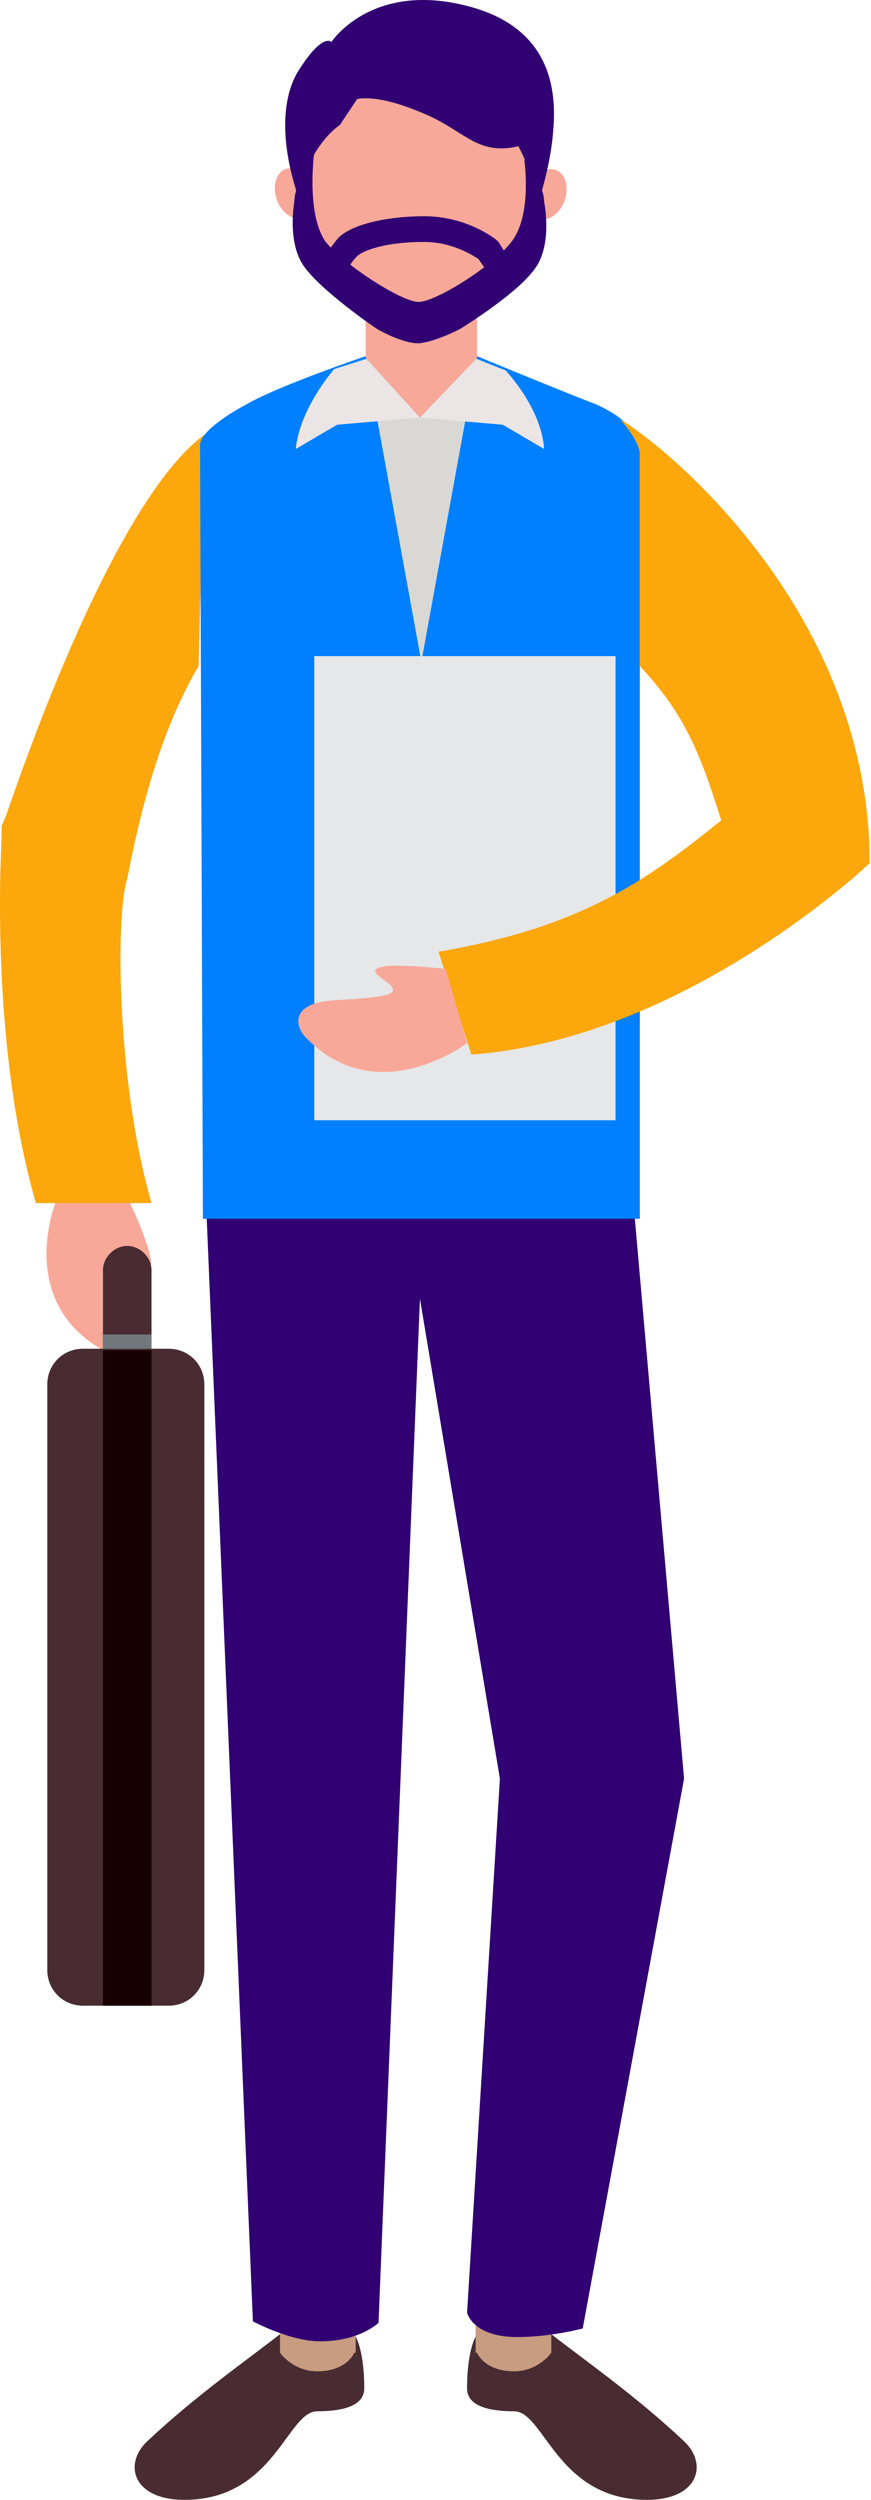 <svg width="258" height="740" viewBox="0 0 258 740" fill="none" xmlns="http://www.w3.org/2000/svg"><path d="M16.545 355.711s-12.265 30.017 14.803 44.39c3.806 2.114 10.996 2.114 8.035-10.991-2.96-13.106-4.23-19.447-.423-16.911 4.23 2.537 6.767 5.496 5.498-.423-1.268-5.918-5.92-15.642-5.92-15.642l-21.993-.423z" fill="#F8A899"/><path d="M37.691 260.168c5.076-26.634 11.842-47.349 21.147-62.992l1.691-68.487c-19.454 14.374-41.023 61.3-58.786 112.877l-1.269 2.96v3.382c0 2.114-3.806 59.609 10.15 108.227h34.257c-10.573-36.781-10.573-86.244-7.19-95.967z" fill="#FCA70C"/><path d="M141.308 690.96s-2.961 3.805-2.961 16.065c0 5.496 7.19 6.764 13.957 6.764 8.881 0 12.688 26.211 39.332 26.211 15.225 0 18.186-10.569 10.996-17.333-14.379-13.528-29.605-24.097-39.332-31.707h-21.992z" fill="#492B32"/><path d="M141.308 696.457s2.115 5.496 10.996 5.496c7.19 0 10.996-5.496 10.996-5.496v-18.179h-22.415v18.179h.423z" fill="#C79C81"/><path d="M104.937 690.96s2.961 3.805 2.961 16.065c0 5.496-7.19 6.764-13.957 6.764C85.06 713.789 81.253 740 54.61 740c-15.225 0-18.186-10.569-10.996-17.333 14.38-13.528 29.605-24.097 39.332-31.707h21.992z" fill="#492B32"/><path d="M104.938 696.457s-2.115 5.496-10.996 5.496c-7.19 0-10.996-5.496-10.996-5.496v-18.179h22.415v18.179h-.423z" fill="#C79C81"/><path d="M186.561 343.875H60.529l14.38 343.283s10.996 5.918 19.877 5.918c11.842 0 17.34-5.496 17.34-5.496l12.265-303.12 23.684 142.048-9.727 158.113s1.691 7.187 14.802 7.187c10.15 0 19.455-2.537 19.455-2.537l30.027-162.763-16.071-182.633z" fill="#310072"/><path d="M189.522 360.786v-226.6c0-7.187-6.344-11.415-12.688-14.374-10.996-4.228-35.525-14.374-35.525-14.374H108.32s-26.22 8.878-35.525 14.374c-6.344 3.382-12.688 7.187-12.688 14.374v226.177h129.415v.423z" fill="#DAD8D5"/><path d="M189.521 360.786v-226.6c0-7.187-6.344-11.415-12.687-14.374-10.997-4.228-35.526-14.374-35.526-14.374l-16.494 90.471-16.494-90.471s-26.222 8.878-35.526 14.374c-6.344 3.382-13.533 8.455-13.533 11.837l.845 229.137h129.415z" fill="#007FFF"/><path d="M141.309 105.862l-16.917 17.756-16.072-17.756V89.797h32.989v16.065z" fill="#F8A899"/><path d="M161.185 70.772c0 7.187-18.186 28.325-36.372 28.325-17.763 0-36.371-19.87-36.371-28.325V43.715c0-20.292 16.494-36.357 36.371-36.357 20.301 0 36.372 16.488 36.372 36.357v27.057z" fill="#F8A899"/><path d="M167.311 59.229c1.34-3.983.094-7.997-2.784-8.965-2.878-.968-6.298 1.476-7.639 5.46-1.34 3.983-.094 7.997 2.784 8.965 2.878.968 6.298-1.477 7.639-5.46zM89.57 64.424c2.879-.968 4.125-4.981 2.785-8.965-1.34-3.983-4.76-6.428-7.638-5.46s-4.124 4.981-2.784 8.965c1.34 3.983 4.76 6.427 7.638 5.46z" fill="#F8A899"/><path d="M124.391 123.615l16.917-17.333 8.459 3.382s10.573 10.992 11.419 23.252l-12.265-7.187-24.53-2.114zM124.39 123.616l-16.071-17.333-9.304 2.96s-10.15 11.414-11.42 23.674l12.266-7.187 24.529-2.114z" fill="#ECE5E5"/><path d="M88.02 57.243s3.806-13.95 12.688-20.292l5.075-7.61s5.498-1.69 18.609 3.805c13.11 5.073 16.494 13.106 29.181 10.146 0 0 5.498 10.992 6.344 15.22 0 0 2.961-9.301 3.806-18.18.846-8.877 2.538-31.283-24.952-38.47-28.759-7.61-40.6 10.569-40.6 10.569s-2.538-2.96-9.728 8.455c-5.075 8.032-5.498 21.56 0 37.626" fill="#310072"/><path d="M161.187 59.78c0-5.497-5.921-12.684-5.921-12.684s2.537 16.488-3.806 24.52c-5.498 7.187-22.415 17.756-27.491 17.756-5.075 0-21.992-10.991-27.49-17.756-5.92-8.455-3.383-26.634-3.383-26.634s-5.92 9.301-5.92 14.797c0 0-2.116 11.415 2.537 18.602 5.075 7.61 21.992 19.024 21.992 19.024s7.189 4.227 12.264 4.227c5.076-.422 12.265-4.227 12.265-4.227s17.34-10.57 22.415-18.179c5.075-7.187 2.538-19.447 2.538-19.447z" fill="#310072"/><path d="M145.537 82.186l-3.806-5.496c-1.269-.845-7.613-5.073-16.071-5.073-11.419 0-18.186 2.537-19.878 4.228-2.114 2.114-4.229 5.918-4.229 5.918l-6.767-3.382s2.538-4.65 5.498-8.032c3.806-3.805 13.957-6.342 25.376-6.342 12.687 0 21.146 6.764 21.569 7.187l.423.423 4.229 6.764-6.344 3.805z" fill="#310072"/><path d="M182.332 194.217H93.095v137.398h89.237V194.217z" fill="#E6E7E8"/><path d="M139.617 312.167c63.439-4.651 117.996-56.651 117.996-56.651 0-72.715-57.941-121.755-74.012-131.478 0 0 5.921 6.341 5.921 10.569v62.568c13.111 13.951 17.763 25.366 24.107 45.659-21.992 17.756-41.447 31.707-83.739 38.894l9.727 30.439z" fill="#FCA70C"/><path d="M138.348 308.786s-26.644 20.293-47.79-1.691c-2.96-2.959-5.075-10.146 8.458-10.992 13.534-.845 19.878-1.268 16.495-4.65-3.807-2.96-7.19-4.651-.846-5.496 5.921-.423 17.34.845 17.34.845l6.343 21.984z" fill="#F8A899"/><path d="M44.88 402.214c0 3.805-3.384 7.187-7.19 7.187-3.806 0-7.19-3.382-7.19-7.187v-26.211c0-3.805 3.384-7.187 7.19-7.187 3.806 0 7.19 3.382 7.19 7.187v26.211z" fill="#492B32"/><path d="M30.5 395.028v6.765c0 3.804 3.384 7.187 7.19 7.187 3.806 0 7.19-3.383 7.19-7.187v-6.765H30.5z" fill="#71787D"/><path d="M60.529 583.155c0 5.918-4.652 10.569-10.573 10.569H24.58c-5.92 0-10.573-4.651-10.573-10.569V409.822c0-5.918 4.652-10.569 10.573-10.569h25.376c5.92 0 10.573 4.651 10.573 10.569v173.333z" fill="#492B32"/><path d="M44.88 399.68H30.5v194.048h14.38V399.68z" fill="#180001"/></svg>